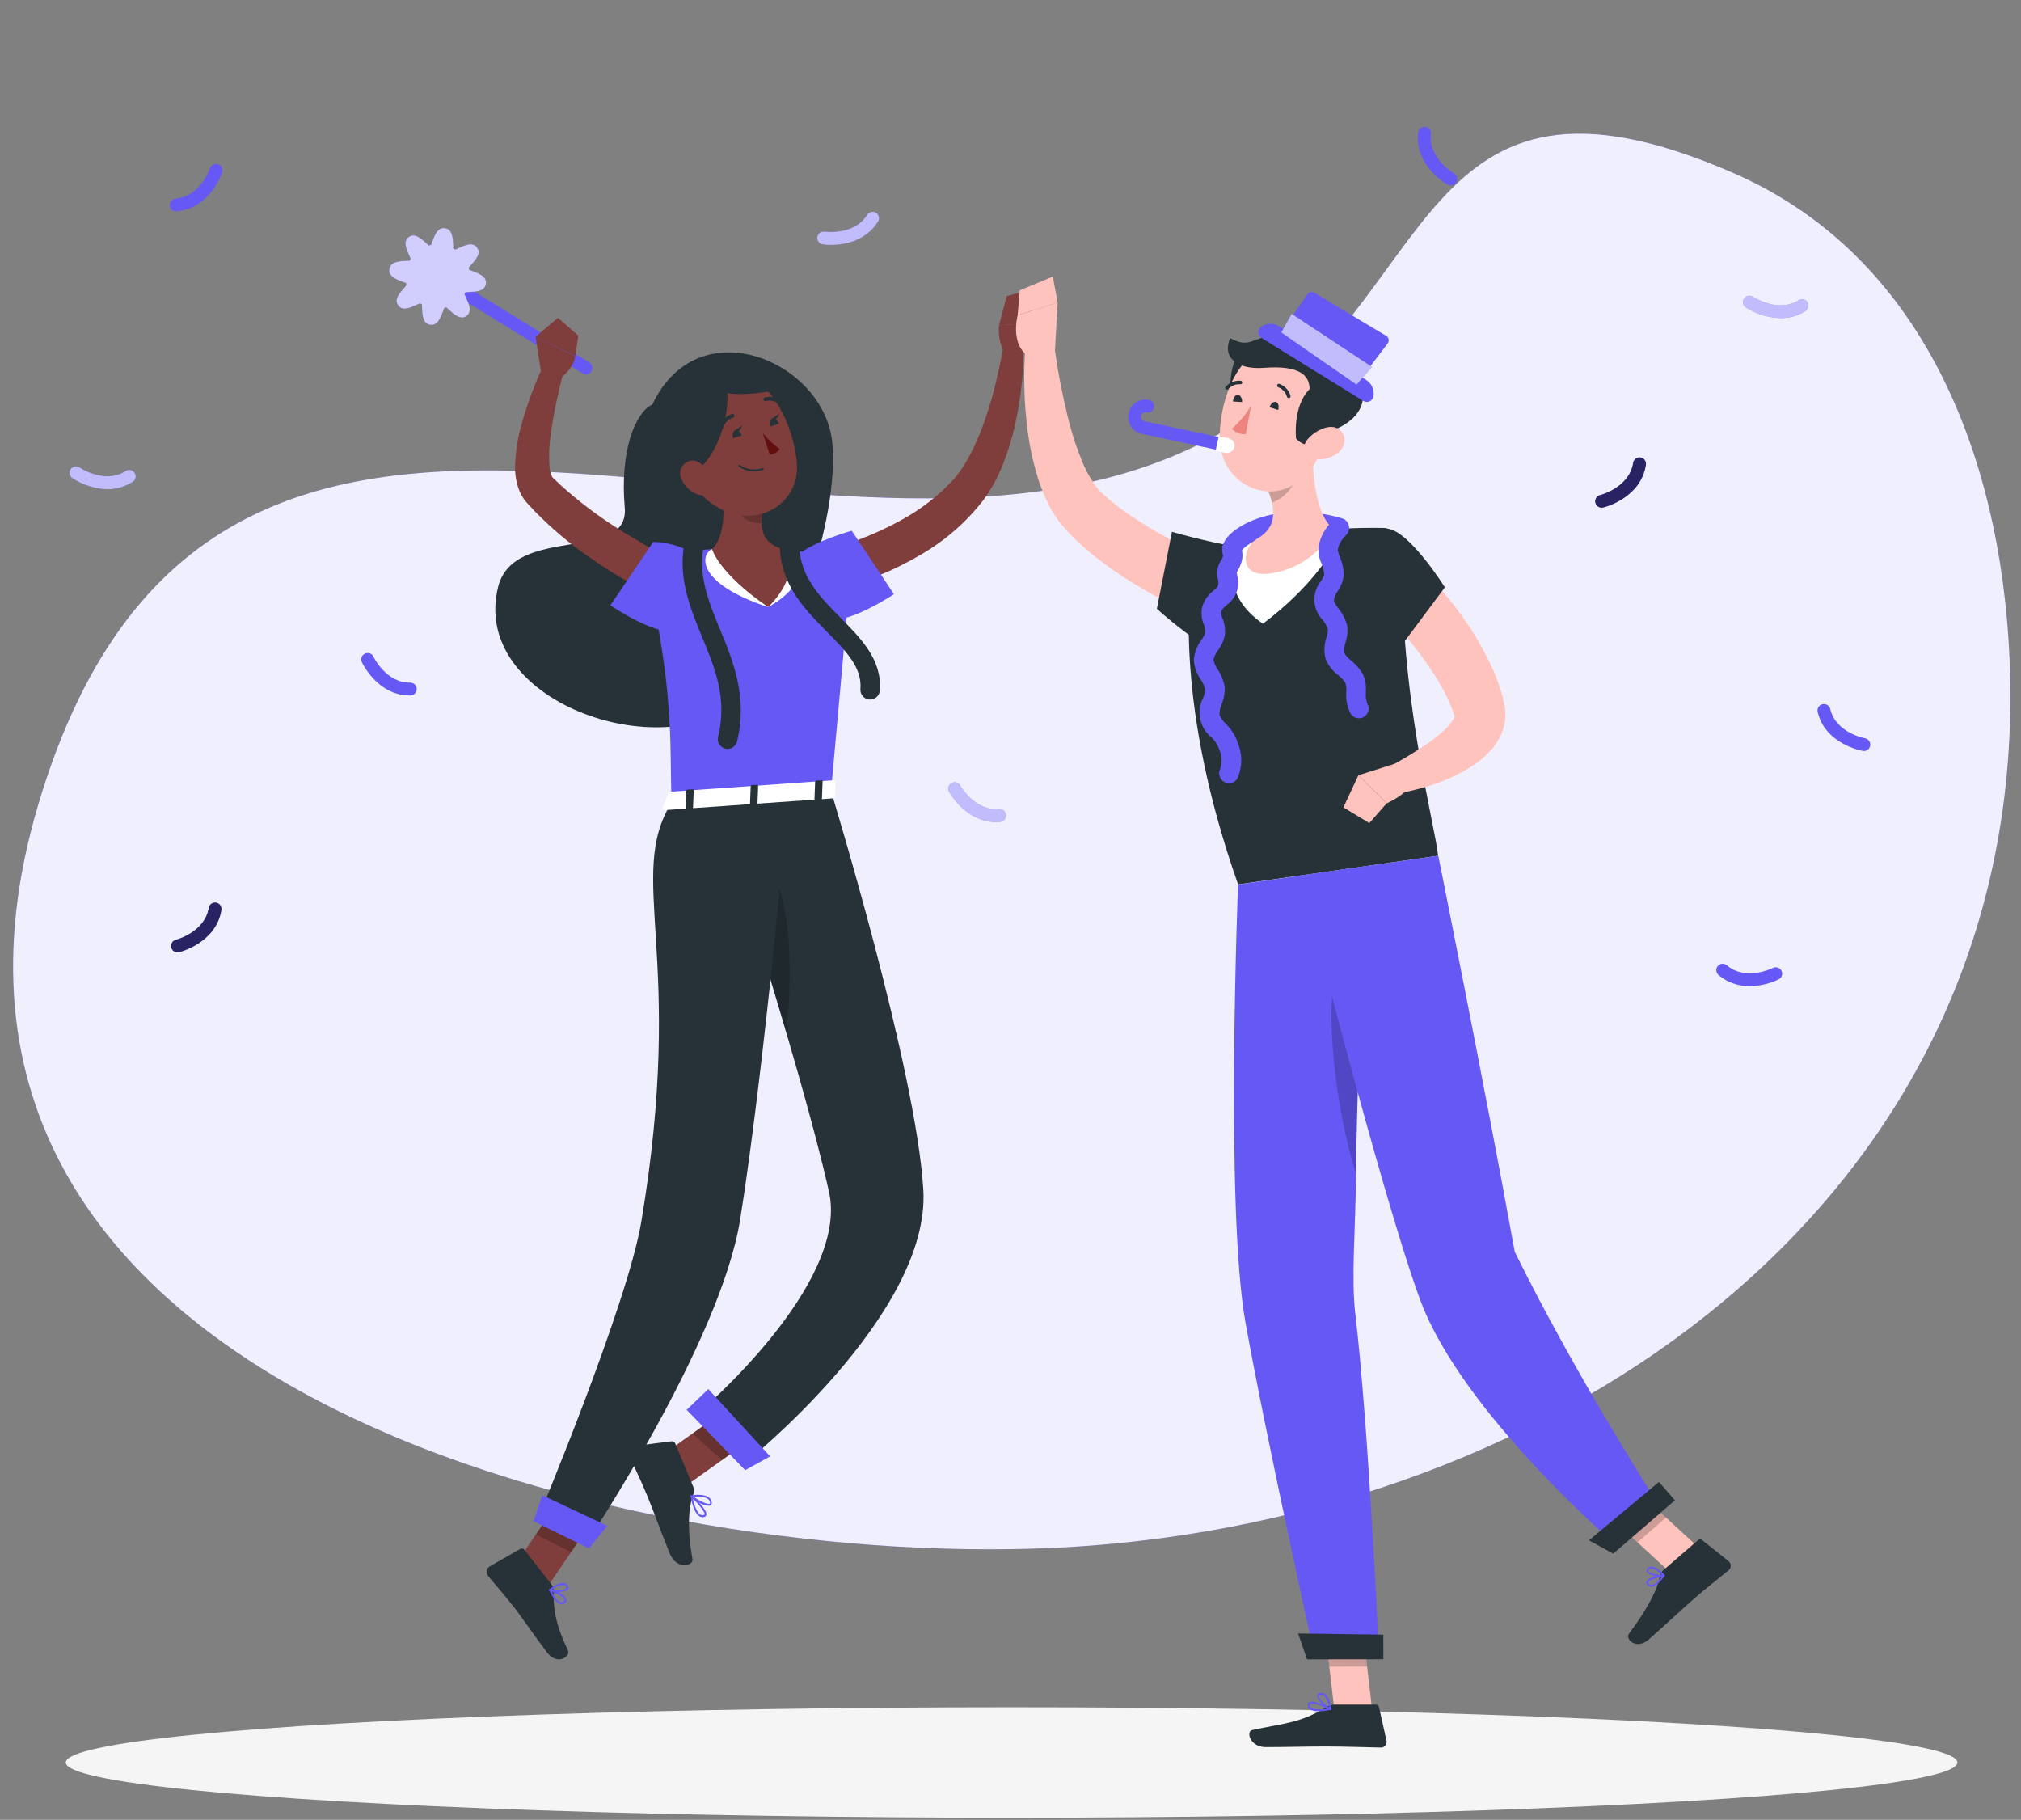 <?xml version="1.0" encoding="UTF-8"?>
<svg width="311px" height="280px" viewBox="0 0 311 280" version="1.1" xmlns="http://www.w3.org/2000/svg" xmlns:xlink="http://www.w3.org/1999/xlink">
    <rect x="0" y="0" width="311" height="280" fill="#808080" stroke="none"/>
    <title>iOS/Sign Up/DBS Success</title>
    <g id="iOS/Sign-Up/DBS-Success" stroke="none" stroke-width="1" fill="none" fill-rule="evenodd">
        <g id="freepik--background-simple--inject-78" transform="translate(2, 20)" fill-rule="nonzero">
            <path d="M187.732,45.509 C127.638,82.063 32.204,8.692 3.911,103.71 C-23.197,194.75 97.708,221.843 162.495,218.034 C237.613,213.611 309.119,164.995 307.335,84.249 C306.648,53.032 295.352,19.914 264.648,6.58 C215.512,-14.775 219.577,26.136 187.732,45.509 Z" id="Path" fill="#6558F5"></path>
            <path d="M187.732,45.509 C127.638,82.063 32.204,8.692 3.911,103.71 C-23.197,194.75 97.708,221.843 162.495,218.034 C237.613,213.611 309.119,164.995 307.335,84.249 C306.648,53.032 295.352,19.914 264.648,6.58 C215.512,-14.775 219.577,26.136 187.732,45.509 Z" id="Path" fill="#FFFFFF" opacity="0.9"></path>
        </g>
        <g id="freepik--Shadow--inject-1" transform="translate(10.038, 261.984)" fill="#F5F5F5" fill-rule="nonzero">
            <ellipse id="freepik--path--inject-1" cx="145.63" cy="9.188" rx="145.547" ry="8.498"></ellipse>
        </g>
        <g id="freepik--Confetti--inject-1" transform="translate(10.038, 18.767)" fill-rule="nonzero">
            <path d="M53.005,88.234 C48.043,88.234 45.708,83.242 45.611,83.032 C45.435,82.547 45.659,82.008 46.128,81.793 C46.596,81.577 47.151,81.757 47.405,82.206 C47.405,82.273 49.379,86.365 53.155,86.26 C53.67,86.289 54.076,86.707 54.09,87.222 C54.103,87.738 53.72,88.177 53.208,88.234 L53.005,88.234 Z" id="Path" fill="#6558F5"></path>
            <path d="M117.855,18.909 C117.423,18.911 116.992,18.884 116.564,18.827 C116.215,18.775 115.921,18.54 115.792,18.212 C115.663,17.884 115.719,17.512 115.939,17.236 C116.158,16.96 116.508,16.823 116.857,16.875 L116.857,16.875 C116.902,16.875 121.421,17.513 123.403,14.293 C123.687,13.828 124.293,13.682 124.758,13.966 C125.222,14.25 125.368,14.857 125.084,15.321 C123.11,18.444 119.694,18.909 117.855,18.909 Z" id="Path" fill="#6558F5"></path>
            <path d="M117.855,18.909 C117.423,18.911 116.992,18.884 116.564,18.827 C116.215,18.775 115.921,18.54 115.792,18.212 C115.663,17.884 115.719,17.512 115.939,17.236 C116.158,16.96 116.508,16.823 116.857,16.875 L116.857,16.875 C116.902,16.875 121.421,17.513 123.403,14.293 C123.687,13.828 124.293,13.682 124.758,13.966 C125.222,14.25 125.368,14.857 125.084,15.321 C123.11,18.444 119.694,18.909 117.855,18.909 Z" id="Path" fill="#FFFFFF" opacity="0.6"></path>
            <path d="M6.456,56.503 C4.551,56.438 2.702,55.848 1.111,54.799 C0.805,54.603 0.632,54.255 0.661,53.893 C0.69,53.531 0.916,53.214 1.249,53.069 C1.582,52.924 1.967,52.975 2.252,53.2 L2.252,53.2 C2.29,53.2 6.073,55.76 9.263,53.725 C9.561,53.509 9.954,53.475 10.284,53.638 C10.615,53.801 10.827,54.134 10.837,54.502 C10.846,54.87 10.651,55.212 10.329,55.392 C9.173,56.129 7.827,56.515 6.456,56.503 L6.456,56.503 Z" id="Path" fill="#6558F5"></path>
            <path d="M6.456,56.503 C4.551,56.438 2.702,55.848 1.111,54.799 C0.805,54.603 0.632,54.255 0.661,53.893 C0.69,53.531 0.916,53.214 1.249,53.069 C1.582,52.924 1.967,52.975 2.252,53.2 L2.252,53.2 C2.29,53.2 6.073,55.76 9.263,53.725 C9.561,53.509 9.954,53.475 10.284,53.638 C10.615,53.801 10.827,54.134 10.837,54.502 C10.846,54.87 10.651,55.212 10.329,55.392 C9.173,56.129 7.827,56.515 6.456,56.503 L6.456,56.503 Z" id="Path" fill="#FFFFFF" opacity="0.6"></path>
            <path d="M263.958,30.177 C262.057,30.126 260.206,29.555 258.606,28.525 C258.158,28.217 258.046,27.603 258.354,27.155 C258.663,26.708 259.277,26.595 259.724,26.904 L259.724,26.904 C259.762,26.904 263.553,29.456 266.743,27.429 C267.04,27.24 267.414,27.224 267.726,27.386 C268.038,27.548 268.24,27.864 268.255,28.215 C268.271,28.567 268.098,28.899 267.802,29.088 C266.653,29.816 265.318,30.194 263.958,30.177 Z" id="Path" fill="#6558F5"></path>
            <path d="M263.958,30.177 C262.057,30.126 260.206,29.555 258.606,28.525 C258.158,28.217 258.046,27.603 258.354,27.155 C258.663,26.708 259.277,26.595 259.724,26.904 L259.724,26.904 C259.762,26.904 263.553,29.456 266.743,27.429 C267.04,27.24 267.414,27.224 267.726,27.386 C268.038,27.548 268.24,27.864 268.255,28.215 C268.271,28.567 268.098,28.899 267.802,29.088 C266.653,29.816 265.318,30.194 263.958,30.177 Z" id="Path" fill="#FFFFFF" opacity="0.6"></path>
            <path d="M143.235,107.714 C138.634,107.714 136.127,103.255 136.014,103.052 C135.751,102.575 135.924,101.975 136.401,101.712 C136.877,101.449 137.477,101.622 137.74,102.099 C137.74,102.159 139.992,106.092 143.746,105.709 C144.267,105.691 144.712,106.08 144.766,106.598 C144.819,107.116 144.462,107.588 143.949,107.676 C143.723,107.699 143.476,107.714 143.235,107.714 Z" id="Path" fill="#6558F5"></path>
            <path d="M143.235,107.714 C138.634,107.714 136.127,103.255 136.014,103.052 C135.751,102.575 135.924,101.975 136.401,101.712 C136.877,101.449 137.477,101.622 137.74,102.099 C137.74,102.159 139.992,106.092 143.746,105.709 C144.267,105.691 144.712,106.08 144.766,106.598 C144.819,107.116 144.462,107.588 143.949,107.676 C143.723,107.699 143.476,107.714 143.235,107.714 Z" id="Path" fill="#FFFFFF" opacity="0.6"></path>
            <path d="M17.265,127.764 C16.771,127.76 16.356,127.389 16.297,126.898 C16.238,126.407 16.553,125.949 17.033,125.827 L17.033,125.827 C17.078,125.827 21.484,124.664 22.085,120.925 C22.141,120.578 22.378,120.287 22.707,120.162 C23.036,120.038 23.407,120.098 23.679,120.32 C23.952,120.542 24.085,120.893 24.029,121.241 C23.226,126.278 17.738,127.682 17.506,127.742 C17.426,127.756 17.346,127.764 17.265,127.764 L17.265,127.764 Z" id="Path" fill="#6558F5"></path>
            <path d="M17.265,127.764 C16.771,127.76 16.356,127.389 16.297,126.898 C16.238,126.407 16.553,125.949 17.033,125.827 L17.033,125.827 C17.078,125.827 21.484,124.664 22.085,120.925 C22.141,120.578 22.378,120.287 22.707,120.162 C23.036,120.038 23.407,120.098 23.679,120.32 C23.952,120.542 24.085,120.893 24.029,121.241 C23.226,126.278 17.738,127.682 17.506,127.742 C17.426,127.756 17.346,127.764 17.265,127.764 L17.265,127.764 Z" id="Path" fill="#000000" opacity="0.6"></path>
            <path d="M236.461,59.34 C235.952,59.358 235.514,58.984 235.452,58.478 C235.389,57.973 235.723,57.503 236.221,57.396 L236.221,57.396 C236.266,57.396 240.672,56.24 241.273,52.502 C241.307,52.133 241.543,51.814 241.886,51.674 C242.229,51.535 242.622,51.598 242.903,51.838 C243.185,52.079 243.309,52.456 243.225,52.817 C242.414,57.854 236.927,59.258 236.694,59.31 C236.618,59.331 236.54,59.342 236.461,59.34 Z" id="Path" fill="#6558F5"></path>
            <path d="M236.461,59.34 C235.952,59.358 235.514,58.984 235.452,58.478 C235.389,57.973 235.723,57.503 236.221,57.396 L236.221,57.396 C236.266,57.396 240.672,56.24 241.273,52.502 C241.307,52.133 241.543,51.814 241.886,51.674 C242.229,51.535 242.622,51.598 242.903,51.838 C243.185,52.079 243.309,52.456 243.225,52.817 C242.414,57.854 236.927,59.258 236.694,59.31 C236.618,59.331 236.54,59.342 236.461,59.34 Z" id="Path" fill="#000000" opacity="0.6"></path>
            <path d="M276.795,96.769 L276.629,96.769 C276.389,96.724 270.819,95.703 269.671,90.764 C269.61,90.507 269.656,90.236 269.797,90.013 C269.938,89.79 270.163,89.633 270.421,89.577 C270.678,89.519 270.948,89.566 271.17,89.707 C271.393,89.847 271.55,90.071 271.608,90.328 C272.463,94.006 276.937,94.832 276.982,94.832 C277.472,94.937 277.806,95.39 277.762,95.888 C277.718,96.386 277.31,96.774 276.81,96.791 L276.795,96.769 Z" id="Path" fill="#6558F5"></path>
            <path d="M259.199,132.959 C257.48,132.986 255.808,132.397 254.485,131.3 C254.184,131.085 254.029,130.719 254.084,130.354 C254.139,129.988 254.394,129.684 254.745,129.567 C255.095,129.45 255.482,129.539 255.746,129.798 C258.651,132.216 262.727,130.189 262.772,130.166 C263.257,129.917 263.852,130.109 264.101,130.594 C264.35,131.079 264.158,131.674 263.673,131.923 C262.274,132.588 260.748,132.942 259.199,132.959 L259.199,132.959 Z" id="Path" fill="#6558F5"></path>
            <path d="M213.19,9.759 C213.019,9.76 212.851,9.716 212.702,9.631 C212.5,9.518 207.598,6.681 208.198,1.614 C208.261,1.073 208.75,0.685 209.291,0.747 C209.832,0.809 210.22,1.298 210.158,1.839 C209.73,5.592 213.663,7.897 213.701,7.92 C214.094,8.142 214.285,8.603 214.165,9.039 C214.044,9.474 213.642,9.771 213.19,9.759 Z" id="Path" fill="#6558F5"></path>
            <path d="M17.108,13.76 C16.565,13.783 16.106,13.361 16.083,12.818 C16.06,12.275 16.482,11.816 17.025,11.793 C20.779,11.463 22.28,7.154 22.28,7.109 C22.461,6.611 23.004,6.346 23.508,6.51 C24.012,6.674 24.295,7.208 24.149,7.717 C24.082,7.95 22.28,13.317 17.198,13.722 L17.108,13.76 Z" id="Path" fill="#6558F5"></path>
        </g>
        <g id="freepik--character-1--inject-1" transform="translate(59.582, 34.531)" fill-rule="nonzero">
            <path d="M40.806,27.7 C38.142,28.946 35.792,34.936 36.558,43.539 C37.323,52.142 19.502,46.106 17.078,55.745 C12.701,73.19 42.045,83.677 54.551,73.19 C62.291,66.705 69.565,45.325 68.499,33.66 C67.358,21.116 47.9,12.701 40.806,27.7 Z" id="Path" fill="#263238"></path>
            <path d="M68.964,49.709 C69.294,49.612 69.775,49.469 70.188,49.334 L71.479,48.899 C72.342,48.598 73.198,48.268 74.046,47.915 C75.736,47.221 77.385,46.432 78.986,45.551 C82.121,43.877 84.943,41.673 87.325,39.035 C89.45,36.513 90.974,33.075 92.167,29.546 C92.775,27.775 93.286,25.951 93.721,24.097 C94.157,22.242 94.569,20.343 94.885,18.519 L97.947,18.707 C97.952,22.766 97.512,26.814 96.634,30.777 C96.187,32.808 95.582,34.801 94.825,36.738 C94.04,38.782 92.987,40.713 91.694,42.48 C89.05,45.871 85.771,48.713 82.041,50.85 C80.243,51.913 78.377,52.856 76.456,53.673 C75.495,54.078 74.527,54.424 73.536,54.791 C73.048,54.964 72.552,55.129 72.034,55.279 C71.516,55.429 71.058,55.572 70.443,55.722 L68.964,49.709 Z" id="Path" fill="#7F3E3B"></path>
            <path d="M97.932,19.735 L99.209,15.149 L94.142,15.539 C94.142,15.539 93.781,18.542 95.53,20.351 L97.932,19.735 Z" id="Path" fill="#7F3E3B"></path>
            <polygon id="Path" fill="#7F3E3B" points="99.967 9.811 95.343 11.02 94.142 15.539 99.209 15.149"></polygon>
            <path d="M63.229,50.88 C65.564,48.756 71.486,47.127 71.486,47.127 L77.98,56.886 C77.98,56.886 70.571,61.833 67.425,60.684 C64.152,59.543 61.052,52.855 63.229,50.88 Z" id="Path" fill="#6558F5"></path>
            <polygon id="Path" fill="#7F3E3B" points="41.842 189.687 45.888 194.131 57.501 185.858 53.455 181.414"></polygon>
            <polygon id="Path" fill="#7F3E3B" points="19.007 207.245 24.434 209.94 32.414 198.237 26.987 195.542"></polygon>
            <path d="M25.298,209.272 L21.109,203.905 C20.963,203.711 20.696,203.656 20.486,203.777 L15.764,206.479 C15.528,206.624 15.365,206.862 15.316,207.135 C15.267,207.408 15.337,207.688 15.509,207.906 C17.01,209.752 17.813,210.571 19.66,212.935 C20.786,214.384 23.083,217.762 24.645,219.766 C26.206,221.771 28.278,220.337 27.805,219.361 C25.688,214.984 25.553,212.387 25.628,210.3 C25.643,209.929 25.526,209.565 25.298,209.272 L25.298,209.272 Z" id="Path" fill="#263238"></path>
            <path d="M47.097,194.213 L44.335,187.577 C44.234,187.333 43.981,187.188 43.719,187.225 L37.864,187.975 C37.581,188.005 37.33,188.169 37.189,188.416 C37.048,188.663 37.033,188.962 37.151,189.221 C38.157,191.526 38.765,192.599 39.981,195.52 C40.731,197.314 42.473,202.028 43.501,204.528 C44.53,207.027 47.172,206.434 46.977,205.338 C46.099,200.429 46.399,197.261 47.127,195.332 C47.266,194.97 47.256,194.567 47.097,194.213 Z" id="Path" fill="#263238"></path>
            <polygon id="Path" fill="#000000" opacity="0.2" points="57.494 185.858 51.511 190.122 46.984 186.024 53.448 181.414"></polygon>
            <polygon id="Path" fill="#000000" opacity="0.2" points="26.987 195.542 32.414 198.237 28.293 204.272 22.865 201.57"></polygon>
            <path d="M71.404,51.639 C71.404,51.639 71.584,51.368 68.296,87.235 L43.749,88.954 C43.464,78.94 44.214,71.869 39.538,51.293 C42.987,50.599 46.481,50.157 49.995,49.972 C53.715,49.724 57.448,49.744 61.165,50.032 C65.961,50.49 71.404,51.639 71.404,51.639 Z" id="Path" fill="#6558F5"></path>
            <path d="M41.384,57.239 C39.56,56.398 37.961,55.497 36.302,54.544 C34.643,53.59 33.075,52.569 31.513,51.488 C28.335,49.331 25.38,46.861 22.693,44.117 L21.702,43.043 L21.447,42.773 C21.3,42.605 21.163,42.43 21.034,42.248 C20.802,41.917 20.601,41.565 20.433,41.197 C19.936,40.024 19.681,38.762 19.683,37.488 C19.699,35.461 19.972,33.443 20.493,31.483 C21.446,27.815 22.769,24.254 24.442,20.854 L27.309,21.965 C26.866,23.669 26.446,25.44 26.071,27.174 C25.695,28.908 25.38,30.657 25.17,32.369 C24.926,33.978 24.861,35.61 24.975,37.233 C25.012,37.795 25.155,38.345 25.395,38.855 C25.395,38.907 25.47,38.967 25.493,38.975 C25.515,38.982 25.493,38.975 25.493,38.975 L25.725,39.192 L26.649,40.071 C29.226,42.404 31.987,44.526 34.906,46.414 C36.37,47.382 37.909,48.268 39.41,49.161 C40.912,50.055 42.525,50.903 43.989,51.646 L41.384,57.239 Z" id="Path" fill="#7F3E3B"></path>
            <path d="M49.199,52.667 C46.414,48.786 40.942,48.846 40.942,48.846 L34.343,58.605 C34.343,58.605 41.707,63.619 44.853,62.501 C48.186,61.315 50.918,55.054 49.199,52.667 Z" id="Path" fill="#6558F5"></path>
            <path d="M61.165,50.032 L49.995,49.972 C48.283,50.663 47.292,55.114 58.627,58.883 C66.487,54.416 62.306,50.445 61.165,50.032 Z" id="Path" fill="#FFFFFF"></path>
            <path d="M51.166,37.398 C51.849,40.994 52.517,47.585 49.995,49.972 C49.995,49.972 50.971,53.628 58.627,58.883 C63.995,53.5 61.165,50.032 61.165,50.032 C57.164,49.049 57.284,46.076 57.997,43.276 L51.166,37.398 Z" id="Path" fill="#7F3E3B"></path>
            <path d="M74.316,73.1 L74.196,73.1 C73.372,73.033 72.758,72.311 72.823,71.486 C73.093,68.138 70.571,65.609 67.673,62.673 C64.347,59.318 60.572,55.512 60.421,49.589 C60.401,48.76 61.056,48.071 61.885,48.05 C62.714,48.03 63.403,48.685 63.424,49.514 C63.544,54.243 66.727,57.456 69.805,60.564 C72.883,63.672 76.193,67.005 75.81,71.727 C75.744,72.503 75.095,73.099 74.316,73.1 L74.316,73.1 Z" id="Path" fill="#263238"></path>
            <path d="M52.374,80.697 C52.253,80.697 52.132,80.682 52.014,80.652 C51.21,80.452 50.72,79.64 50.918,78.835 C52.367,72.95 50.468,68.326 48.456,63.462 C46.654,59.093 44.792,54.574 45.693,49.289 C45.855,48.493 46.62,47.97 47.42,48.109 C48.22,48.247 48.765,48.996 48.651,49.799 C47.9,54.228 49.514,58.162 51.226,62.321 C53.238,67.192 55.512,72.717 53.831,79.586 C53.653,80.244 53.056,80.7 52.374,80.697 Z" id="Path" fill="#263238"></path>
            <path d="M56.586,42.038 L53.583,42.39 C53.728,43.199 54.018,43.974 54.439,44.68 C55.032,45.573 56.353,45.964 57.659,46.001 C57.658,45.072 57.784,44.148 58.034,43.254 L56.586,42.038 Z" id="Path" fill="#000000" opacity="0.2"></path>
            <path d="M44.522,33.78 C46.722,39.38 47.525,41.797 51.361,43.794 C57.126,46.797 63.522,42.886 63.041,36.745 C62.613,31.213 59.093,22.986 52.765,22.52 C49.931,22.299 47.185,23.56 45.506,25.854 C43.828,28.147 43.455,31.146 44.522,33.78 L44.522,33.78 Z" id="Path" fill="#7F3E3B"></path>
            <path d="M50.55,21.709 C54.821,24.337 51.166,39.793 43.937,38.975 C36.708,38.157 44.237,17.828 50.55,21.709 Z" id="Path" fill="#263238"></path>
            <path d="M50.392,21.769 C47.172,23.909 49.372,27.632 60.226,25.425 C60.226,25.418 55.737,18.211 50.392,21.769 Z" id="Path" fill="#263238"></path>
            <path d="M45.303,39.223 C45.778,40.283 46.652,41.114 47.735,41.535 C49.184,42.075 50.032,40.784 49.747,39.38 C49.484,38.097 48.418,36.257 46.917,36.332 C46.25,36.377 45.652,36.756 45.326,37.34 C45,37.923 44.992,38.631 45.303,39.223 L45.303,39.223 Z" id="Path" fill="#7F3E3B"></path>
            <path d="M68.311,87.235 C68.311,87.235 81.448,130.121 82.506,148.573 C83.602,167.767 55.099,190.543 55.099,190.543 L48.005,182.758 C48.005,182.758 71.164,163.091 67.988,148.843 C63.597,129.205 50.295,88.497 50.295,88.497 L68.311,87.235 Z" id="Path" fill="#263238"></path>
            <path d="M60.121,101.273 C58.92,97.52 56.248,100.042 55.317,104.02 C57.171,110.026 59.318,117.052 61.36,124.086 C62.148,117.855 62.471,108.629 60.121,101.273 Z" id="Path" fill="#000000" opacity="0.2"></path>
            <polygon id="Path" fill="#6558F5" points="46.084 182.383 55.084 191.669 58.928 189.544 49.417 179.192"></polygon>
            <path d="M61.818,87.693 C61.818,87.693 58.064,129.731 54.311,153.144 C51.271,172.061 30.62,202.959 30.62,202.959 L23.053,199.438 C23.053,199.438 36.933,166.356 39.095,153.497 C46.031,112.338 36.663,100.462 43.757,88.939 L61.818,87.693 Z" id="Path" fill="#263238"></path>
            <polygon id="Path" fill="#6558F5" points="22.52 199.521 31.055 203.709 33.855 200.234 23.871 195.527"></polygon>
            <path d="M43.284,87.543 L42.33,89.795 C42.255,89.968 42.465,90.133 42.751,90.11 L68.499,88.309 C68.716,88.309 68.897,88.174 68.897,88.031 L68.964,85.779 C68.964,85.629 68.769,85.516 68.529,85.531 L43.666,87.273 C43.497,87.279 43.346,87.385 43.284,87.543 Z" id="Path" fill="#FFFFFF"></path>
            <path d="M46.812,90.08 L46.151,90.125 C46.016,90.125 45.911,90.073 45.911,89.99 L46.024,87.115 C46.024,87.033 46.144,86.95 46.271,86.943 L46.939,86.898 C47.075,86.898 47.18,86.95 47.172,87.033 L47.06,89.908 C47.06,90.005 46.947,90.08 46.812,90.08 Z" id="Path" fill="#263238"></path>
            <path d="M66.645,88.699 L65.976,88.744 C65.841,88.744 65.736,88.692 65.744,88.609 L65.856,85.734 C65.856,85.651 65.969,85.576 66.104,85.561 L66.765,85.516 C66.9,85.516 67.005,85.569 67.005,85.651 L66.892,88.534 C66.885,88.617 66.81,88.692 66.645,88.699 Z" id="Path" fill="#263238"></path>
            <path d="M56.728,89.397 L56.06,89.442 C55.932,89.442 55.827,89.39 55.827,89.307 L55.94,86.425 C55.94,86.342 56.053,86.267 56.188,86.26 L56.856,86.214 C56.983,86.214 57.088,86.267 57.088,86.35 L56.976,89.225 C56.976,89.33 56.863,89.382 56.728,89.397 Z" id="Path" fill="#263238"></path>
            <path d="M53.568,31.678 C53.208,31.798 53.057,32.339 53.238,32.894 L54.551,32.474 C54.371,31.918 53.928,31.528 53.568,31.678 Z" id="Path" fill="#263238"></path>
            <path d="M59.303,29.862 C58.935,29.982 58.785,30.53 58.965,31.085 L60.286,30.657 C60.054,30.102 59.626,29.749 59.303,29.862 Z" id="Path" fill="#263238"></path>
            <path d="M59.115,29.944 L60.324,29.134 C60.324,29.134 59.979,30.395 59.115,29.944 Z" id="Path" fill="#263238"></path>
            <path d="M57.802,32.129 C58.556,33.056 59.435,33.874 60.414,34.561 C60.047,35.059 59.478,35.37 58.86,35.409 L57.802,32.129 Z" id="Path" fill="#630F0F"></path>
            <path d="M57.892,37.744 C57.937,37.705 57.954,37.643 57.937,37.586 C57.912,37.512 57.831,37.471 57.757,37.496 C56.592,37.899 55.305,37.726 54.288,37.031 C54.262,37.004 54.225,36.988 54.187,36.988 C54.149,36.988 54.113,37.004 54.086,37.031 C54.057,37.056 54.04,37.093 54.04,37.132 C54.04,37.171 54.057,37.208 54.086,37.233 C55.175,38.014 56.578,38.21 57.839,37.759 L57.892,37.744 Z" id="Path" fill="#263238"></path>
            <path d="M51.669,31.34 C51.707,31.309 51.735,31.267 51.751,31.22 C51.961,30.511 52.505,29.95 53.208,29.719 C53.361,29.682 53.455,29.527 53.418,29.374 C53.38,29.22 53.226,29.126 53.072,29.164 C52.19,29.442 51.496,30.13 51.211,31.01 C51.161,31.159 51.242,31.321 51.391,31.371 C51.482,31.413 51.589,31.401 51.669,31.34 Z" id="Path" fill="#263238"></path>
            <path d="M60.662,27.632 C60.678,27.624 60.691,27.611 60.699,27.595 C60.748,27.535 60.77,27.459 60.762,27.382 C60.753,27.306 60.715,27.237 60.654,27.189 C59.942,26.6 58.988,26.39 58.094,26.626 C58.021,26.65 57.96,26.703 57.926,26.772 C57.892,26.841 57.888,26.921 57.914,26.994 C57.967,27.14 58.126,27.22 58.275,27.174 C58.983,26.992 59.736,27.166 60.294,27.64 C60.402,27.727 60.557,27.724 60.662,27.632 Z" id="Path" fill="#263238"></path>
            <path d="M30.59,23.068 C30.408,23.068 30.229,23.018 30.072,22.925 L7.236,8.858 C6.821,8.552 6.71,7.979 6.981,7.54 C7.251,7.101 7.813,6.943 8.272,7.176 L31.108,21.244 C31.486,21.474 31.665,21.928 31.544,22.353 C31.423,22.779 31.032,23.072 30.59,23.068 L30.59,23.068 Z" id="Path" fill="#6558F5"></path>
            <path d="M12.409,10.412 C13.692,10.359 15.013,10.299 15.186,9.143 C15.359,7.987 14.12,7.544 12.934,7.109 L12.611,6.989 C12.611,6.876 12.559,6.764 12.529,6.658 L12.791,6.366 C13.632,5.435 14.51,4.474 13.827,3.558 C13.144,2.642 11.973,3.183 10.825,3.716 L10.472,3.881 C10.374,3.813 10.277,3.761 10.172,3.701 C10.066,3.641 10.172,3.461 10.172,3.355 C10.112,2.079 10.051,0.758 8.903,0.586 C7.754,0.413 7.304,1.651 6.869,2.838 C6.831,2.935 6.794,3.048 6.749,3.16 L6.411,3.243 L6.125,2.988 C5.195,2.139 4.234,1.269 3.318,1.944 C2.402,2.62 2.943,3.798 3.476,4.947 L3.641,5.3 C3.575,5.394 3.515,5.492 3.461,5.592 L3.115,5.592 C1.839,5.653 0.51,5.713 0.338,6.869 C0.165,8.025 1.411,8.468 2.59,8.903 L2.913,9.023 C2.913,9.136 2.965,9.248 2.995,9.353 C2.905,9.458 2.815,9.564 2.732,9.646 C1.892,10.577 1.021,11.53 1.697,12.454 C2.372,13.377 3.551,12.821 4.699,12.296 L5.06,12.131 L5.352,12.311 C5.352,12.431 5.352,12.551 5.352,12.656 C5.412,13.932 5.472,15.254 6.621,15.426 C7.769,15.599 8.227,14.36 8.663,13.174 C8.663,13.084 8.738,12.972 8.775,12.851 C8.89,12.831 9.002,12.803 9.113,12.769 L9.406,13.032 C10.329,13.872 11.29,14.751 12.213,14.075 C13.137,13.399 12.581,12.221 12.048,11.072 C12.003,10.975 11.943,10.847 11.891,10.72 L12.071,10.427 L12.409,10.412 Z" id="Path" fill="#6558F5"></path>
            <path d="M12.409,10.412 C13.692,10.359 15.013,10.299 15.186,9.143 C15.359,7.987 14.12,7.544 12.934,7.109 L12.611,6.989 C12.611,6.876 12.559,6.764 12.529,6.658 L12.791,6.366 C13.632,5.435 14.51,4.474 13.827,3.558 C13.144,2.642 11.973,3.183 10.825,3.716 L10.472,3.881 C10.374,3.813 10.277,3.761 10.172,3.701 C10.066,3.641 10.172,3.461 10.172,3.355 C10.112,2.079 10.051,0.758 8.903,0.586 C7.754,0.413 7.304,1.651 6.869,2.838 C6.831,2.935 6.794,3.048 6.749,3.16 L6.411,3.243 L6.125,2.988 C5.195,2.139 4.234,1.269 3.318,1.944 C2.402,2.62 2.943,3.798 3.476,4.947 L3.641,5.3 C3.575,5.394 3.515,5.492 3.461,5.592 L3.115,5.592 C1.839,5.653 0.51,5.713 0.338,6.869 C0.165,8.025 1.411,8.468 2.59,8.903 L2.913,9.023 C2.913,9.136 2.965,9.248 2.995,9.353 C2.905,9.458 2.815,9.564 2.732,9.646 C1.892,10.577 1.021,11.53 1.697,12.454 C2.372,13.377 3.551,12.821 4.699,12.296 L5.06,12.131 L5.352,12.311 C5.352,12.431 5.352,12.551 5.352,12.656 C5.412,13.932 5.472,15.254 6.621,15.426 C7.769,15.599 8.227,14.36 8.663,13.174 C8.663,13.084 8.738,12.972 8.775,12.851 C8.89,12.831 9.002,12.803 9.113,12.769 L9.406,13.032 C10.329,13.872 11.29,14.751 12.213,14.075 C13.137,13.399 12.581,12.221 12.048,11.072 C12.003,10.975 11.943,10.847 11.891,10.72 L12.071,10.427 L12.409,10.412 Z" id="Path" fill="#FFFFFF" opacity="0.7"></path>
            <path d="M23.774,23.308 L22.835,17.303 L28.961,20.306 C28.73,21.317 28.208,22.238 27.46,22.955 C26.831,23.671 25.847,23.963 24.93,23.706 L23.774,23.308 Z" id="Path" fill="#7F3E3B"></path>
            <polygon id="Path" fill="#7F3E3B" points="26.273 14.36 29.411 17.115 28.961 20.268 22.835 17.295"></polygon>
            <path d="M27.264,212.147 C27.328,212.101 27.388,212.051 27.445,211.997 C27.576,211.878 27.63,211.696 27.587,211.524 C27.407,210.773 25.335,210.023 25.102,209.97 C25.05,209.947 24.988,209.963 24.952,210.008 C24.921,210.055 24.921,210.117 24.952,210.165 C25.29,210.916 25.966,212.147 26.724,212.275 C26.914,212.303 27.107,212.257 27.264,212.147 Z M25.335,210.36 C26.153,210.668 27.212,211.194 27.309,211.591 C27.324,211.668 27.295,211.746 27.234,211.794 C27.118,211.942 26.933,212.019 26.746,211.997 C26.334,211.922 25.823,211.321 25.335,210.36 Z" id="Shape" fill="#6558F5"></path>
            <path d="M27.647,210.143 C27.696,210.113 27.739,210.075 27.775,210.03 C27.926,209.847 27.926,209.583 27.775,209.399 C27.662,209.207 27.469,209.075 27.249,209.039 C26.386,208.882 24.997,209.947 24.945,209.992 C24.905,210.026 24.885,210.077 24.892,210.128 C24.901,210.176 24.931,210.218 24.975,210.24 C25.848,210.533 26.798,210.498 27.647,210.143 L27.647,210.143 Z M25.395,210.03 C25.909,209.611 26.542,209.364 27.204,209.324 C27.344,209.341 27.467,209.425 27.535,209.55 C27.632,209.707 27.587,209.79 27.535,209.842 C27.264,210.165 26.033,210.225 25.35,210.053 L25.395,210.03 Z" id="Shape" fill="#6558F5"></path>
            <path d="M47.232,197.614 C47.385,198.084 47.682,198.494 48.08,198.785 C48.308,198.919 48.583,198.944 48.831,198.853 C48.98,198.811 49.093,198.689 49.124,198.537 C49.282,197.787 47.315,195.932 46.917,195.535 C46.867,195.502 46.802,195.502 46.752,195.535 C46.698,195.564 46.67,195.625 46.684,195.685 C46.795,196.346 46.979,196.993 47.232,197.614 L47.232,197.614 Z M48.794,198.177 C48.836,198.263 48.854,198.359 48.846,198.455 C48.846,198.492 48.846,198.53 48.741,198.56 C48.563,198.628 48.364,198.611 48.201,198.515 C47.743,198.245 47.322,197.344 47.052,196.068 C47.736,196.679 48.323,197.39 48.794,198.177 Z" id="Shape" fill="#6558F5"></path>
            <path d="M46.714,195.737 C46.712,195.752 46.712,195.767 46.714,195.782 C47.33,196.405 49.169,197.411 49.762,197.066 C49.89,196.991 50.025,196.826 49.92,196.465 C49.537,195.084 46.917,195.52 46.789,195.542 C46.736,195.549 46.691,195.588 46.677,195.64 C46.677,195.676 46.69,195.71 46.714,195.737 L46.714,195.737 Z M49.642,196.45 L49.679,196.54 C49.679,196.691 49.679,196.781 49.679,196.818 C49.334,197.013 47.945,196.368 47.21,195.782 C47.825,195.715 49.312,195.655 49.642,196.45 Z" id="Shape" fill="#6558F5"></path>
            <path d="M53.418,31.761 L54.626,30.943 C54.626,30.943 54.281,32.211 53.418,31.761 Z" id="Path" fill="#263238"></path>
        </g>
        <g id="freepik--character-2--inject-1" transform="translate(155.668, 42.038)" fill-rule="nonzero">
            <polygon id="Path" fill="#FFC3BD" points="55.467 220.9 49.649 220.907 48.08 207.44 53.898 207.433"></polygon>
            <polygon id="Path" fill="#FFC3BD" points="105.544 195.902 101.138 199.708 91.161 190.528 95.56 186.722"></polygon>
            <path d="M100.282,199.558 L105.642,194.919 C105.822,194.769 106.084,194.769 106.265,194.919 L110.349,198.177 C110.55,198.347 110.666,198.597 110.666,198.86 C110.666,199.123 110.55,199.373 110.349,199.543 C108.599,201.007 107.256,201.99 105.094,203.867 C103.758,205.023 99.839,208.656 97.992,210.255 C96.146,211.854 94.397,210.165 94.99,209.339 C97.767,205.646 99.494,202.373 99.764,200.429 C99.831,200.087 100.014,199.78 100.282,199.558 Z" id="Path" fill="#263238"></path>
            <path d="M49.687,220.232 L56.045,220.232 C56.283,220.233 56.488,220.398 56.54,220.629 L57.697,225.802 C57.754,226.054 57.693,226.319 57.53,226.521 C57.368,226.723 57.122,226.839 56.863,226.838 C54.566,226.8 51.256,226.672 48.373,226.672 C45.01,226.672 43.036,226.762 39.087,226.77 C36.7,226.77 36.032,224.36 37.031,224.143 C41.58,223.137 44.357,223.129 48.291,220.697 C48.704,220.415 49.187,220.254 49.687,220.232 Z" id="Path" fill="#263238"></path>
            <path d="M30.777,53.68 C29.606,53.23 28.601,52.817 27.55,52.337 C26.499,51.856 25.485,51.383 24.464,50.88 C22.428,49.88 20.426,48.764 18.459,47.532 C16.48,46.319 14.577,44.986 12.761,43.539 C12.303,43.164 11.838,42.788 11.388,42.405 L10.051,41.182 C9.609,40.776 9.188,40.311 8.76,39.876 C8.543,39.635 8.355,39.463 8.107,39.177 C7.86,38.892 7.619,38.614 7.402,38.329 C6.581,37.244 5.883,36.071 5.322,34.831 C4.8,33.699 4.356,32.533 3.994,31.34 C3.304,29.089 2.801,26.784 2.492,24.449 C1.9,19.955 1.787,15.41 2.154,10.892 L6.523,10.892 C6.824,12.927 7.139,15.066 7.552,17.123 C7.965,19.18 8.4,21.236 8.933,23.218 C9.437,25.154 10.074,27.053 10.84,28.901 C11.475,30.535 12.37,32.056 13.49,33.405 L13.857,33.78 C13.97,33.9 14.195,34.08 14.36,34.231 C14.721,34.538 15.051,34.861 15.434,35.154 C16.184,35.754 16.935,36.347 17.776,36.918 C19.397,38.044 21.109,39.117 22.895,40.123 C24.682,41.129 26.506,42.083 28.36,42.983 C29.291,43.441 30.229,43.892 31.168,44.312 C32.106,44.732 33.09,45.175 33.93,45.536 L30.777,53.68 Z" id="Path" fill="#FFC3BD"></path>
            <path d="M31.708,58.635 C28.396,56.576 25.266,54.235 22.355,51.639 L24.675,39.786 C28.987,41.012 33.372,41.97 37.804,42.653 C45.123,43.599 36.925,61.743 31.708,58.635 Z" id="Path" fill="#263238"></path>
            <path d="M6.673,11.913 L7.086,4.504 L0.931,6.478 C0.931,6.478 -0.503,11.786 3.491,13.182 L6.673,11.913 Z" id="Path" fill="#FFC3BD"></path>
            <polygon id="Path" fill="#FFC3BD" points="6.343 0.518 1.261 2.635 0.931 6.478 7.086 4.504"></polygon>
            <polygon id="Path" fill="#000000" opacity="0.2" points="48.088 207.44 48.891 214.384 54.709 214.376 53.906 207.433"></polygon>
            <polygon id="Path" fill="#000000" opacity="0.2" points="95.568 186.722 91.161 190.528 96.311 195.257 100.71 191.451"></polygon>
            <path d="M60.174,42.413 C60.2,41.581 59.893,40.773 59.321,40.168 C58.748,39.563 57.958,39.212 57.126,39.192 C40.521,38.885 29.719,43.539 28.976,43.839 C28.412,44.067 28.006,44.569 27.902,45.168 C27.212,49.327 25.253,66.757 34.854,94.036 L65.631,89.63 C65.218,85.088 59.483,64.25 60.174,42.413 Z" id="Path" fill="#263238"></path>
            <path d="M35.282,41.745 C33.457,44.184 32.632,49.807 38.675,53.921 C46.106,48.373 49.935,42.405 51.068,39.298 C45.735,39.565 40.445,40.385 35.282,41.745 L35.282,41.745 Z" id="Path" fill="#FFFFFF"></path>
            <path d="M33.9,44.027 C33.071,44.027 32.399,43.355 32.399,42.525 C32.399,41.287 33.472,40.221 34.381,39.523 C37.428,37.271 43.389,35.552 50.895,37.721 C51.662,37.974 52.091,38.788 51.867,39.564 C51.643,40.339 50.846,40.799 50.062,40.604 C41.354,38.089 35.987,41.662 35.409,42.691 C35.324,43.458 34.672,44.035 33.9,44.027 L33.9,44.027 Z" id="Path" fill="#6558F5"></path>
            <path d="M46.376,25.027 C46.151,29.359 46.429,37.196 49.777,39.583 C47.81,42.188 45.19,45.243 40.213,46.136 C37.211,46.669 36.182,45.558 36.055,44.154 C35.969,42.773 36.68,41.463 37.886,40.784 C41.122,38.907 40.476,35.89 39.313,33.037 L46.376,25.027 Z" id="Path" fill="#FFC3BD"></path>
            <path d="M33.442,78.468 C33.273,78.467 33.105,78.436 32.947,78.377 C32.166,78.101 31.756,77.245 32.031,76.463 C32.453,75.401 32.409,74.211 31.911,73.183 L31.753,72.755 C31.497,72.251 31.157,71.794 30.747,71.404 C28.937,69.951 28.4,67.424 29.464,65.361 C29.648,64.932 29.758,64.475 29.787,64.01 C29.643,63.475 29.412,62.968 29.103,62.508 C28.484,61.622 28.118,60.584 28.045,59.506 C28.13,58.378 28.539,57.298 29.224,56.398 C29.482,56.056 29.684,55.676 29.824,55.272 C29.83,54.854 29.748,54.44 29.584,54.056 C29.223,53.203 29.134,52.259 29.329,51.353 C29.633,50.332 30.26,49.437 31.115,48.801 C31.357,48.618 31.567,48.398 31.738,48.148 C31.846,47.785 31.846,47.4 31.738,47.037 C31.51,46.168 31.631,45.243 32.076,44.462 C32.602,43.636 32.549,43.426 32.504,43.254 C32.428,42.99 32.395,42.717 32.406,42.443 C32.406,41.614 33.079,40.942 33.908,40.942 C34.737,40.942 35.409,41.614 35.409,42.443 L35.409,42.488 C35.619,43.336 35.679,44.35 34.658,46.009 C34.671,46.185 34.693,46.36 34.726,46.534 C35.19,48.225 34.544,50.026 33.112,51.038 C32.632,51.458 32.361,51.714 32.256,52.082 C32.241,52.428 32.311,52.774 32.459,53.087 C32.778,53.89 32.904,54.757 32.827,55.617 C32.661,56.48 32.301,57.293 31.776,57.997 C31.428,58.436 31.186,58.95 31.07,59.498 C31.191,60.024 31.413,60.521 31.723,60.962 C32.263,61.768 32.629,62.679 32.797,63.634 C32.838,64.538 32.682,65.44 32.339,66.277 C32.095,66.81 31.979,67.394 32.001,67.981 C32.238,68.501 32.577,68.969 32.999,69.354 C33.694,70.034 34.246,70.845 34.621,71.742 L34.756,72.132 C35.495,73.81 35.541,75.712 34.884,77.424 C34.683,78.05 34.099,78.473 33.442,78.468 Z" id="Path" fill="#6558F5"></path>
            <path d="M59.896,42.165 C60.714,42.916 61.397,43.546 62.088,44.267 C62.779,44.988 63.454,45.686 64.122,46.406 C65.458,47.848 66.72,49.364 67.936,50.91 C70.469,54.116 72.59,57.626 74.249,61.36 C74.667,62.358 75.033,63.378 75.345,64.415 C75.502,64.94 75.638,65.488 75.765,66.044 L75.81,66.247 L75.878,66.599 C75.923,66.832 75.945,67.08 75.968,67.35 C76.004,67.851 75.989,68.354 75.923,68.851 C75.812,69.749 75.54,70.618 75.12,71.419 C74.768,72.085 74.343,72.71 73.851,73.28 C73.037,74.21 72.1,75.023 71.066,75.698 C69.301,76.853 67.4,77.786 65.406,78.475 C64.46,78.82 63.507,79.113 62.546,79.361 C61.585,79.609 60.654,79.841 59.611,80.014 L58.26,75.863 C59.01,75.442 59.813,74.999 60.572,74.549 C61.33,74.099 62.073,73.626 62.824,73.153 C64.219,72.271 65.533,71.266 66.75,70.15 C67.216,69.701 67.627,69.196 67.973,68.649 C68.236,68.221 68.213,67.936 68.138,68.026 C68.133,68.05 68.133,68.076 68.138,68.101 C68.138,68.101 68.138,68.101 68.138,68.101 C68.138,68.101 68.138,68.101 68.138,68.101 L68.093,67.966 C67.981,67.62 67.876,67.268 67.725,66.907 C67.447,66.175 67.129,65.458 66.772,64.76 C66.018,63.278 65.16,61.85 64.205,60.489 C63.251,59.078 62.201,57.697 61.09,56.345 C59.979,54.994 58.838,53.665 57.629,52.352 C57.036,51.699 56.428,51.061 55.812,50.43 C55.197,49.799 54.551,49.139 54.003,48.613 L59.896,42.165 Z" id="Path" fill="#FFC3BD"></path>
            <path d="M57.959,39.32 C61.352,39.823 66.675,48.328 66.675,48.328 L58.034,59.911 C58.034,59.911 53.425,55.52 52.082,51.654 C49.544,44.237 51.293,38.344 57.959,39.32 Z" id="Path" fill="#263238"></path>
            <path d="M53.433,68.476 C52.902,68.47 52.414,68.185 52.149,67.725 C51.633,66.716 51.409,65.582 51.503,64.453 C51.543,63.986 51.503,63.516 51.383,63.064 C51.083,62.598 50.704,62.186 50.265,61.848 C49.401,61.205 48.728,60.338 48.321,59.34 C48.042,58.244 48.092,57.091 48.463,56.023 C48.6,55.616 48.673,55.19 48.681,54.761 C48.492,54.246 48.218,53.767 47.87,53.343 C46.269,51.697 46.162,49.109 47.623,47.337 C47.826,47.031 47.99,46.701 48.11,46.354 C48.071,45.784 47.934,45.225 47.705,44.702 C47.276,43.817 47.129,42.821 47.285,41.85 C47.565,40.468 48.262,39.205 49.282,38.232 L49.379,38.134 C49.961,37.581 50.875,37.584 51.454,38.141 C52.032,38.697 52.071,39.61 51.541,40.213 L51.368,40.386 C50.755,40.978 50.343,41.747 50.19,42.586 C50.271,42.962 50.384,43.331 50.528,43.689 C50.921,44.598 51.118,45.581 51.106,46.572 C50.989,47.394 50.683,48.177 50.212,48.861 C49.887,49.304 49.673,49.819 49.589,50.362 C49.766,50.827 50.02,51.258 50.34,51.639 C50.947,52.392 51.389,53.264 51.639,54.198 C51.753,55.069 51.669,55.955 51.391,56.788 C51.201,57.317 51.131,57.881 51.188,58.44 C51.473,58.9 51.843,59.302 52.277,59.626 C53.04,60.226 53.671,60.977 54.131,61.833 C54.456,62.676 54.589,63.581 54.521,64.483 C54.465,65.067 54.54,65.657 54.739,66.209 C55.163,66.92 54.931,67.84 54.221,68.266 C53.983,68.407 53.71,68.48 53.433,68.476 Z" id="Path" fill="#6558F5"></path>
            <path d="M43.494,28.293 L39.32,33.029 C39.635,33.757 39.886,34.511 40.071,35.282 C41.827,34.764 44.012,32.444 43.937,30.537 C43.925,29.769 43.775,29.008 43.494,28.293 Z" id="Path" fill="#000000" opacity="0.2"></path>
            <path d="M34.718,12.709 C32.864,15.937 34.05,20.531 34.05,20.531 C35.063,21.189 36.354,21.247 37.421,20.681 L36.895,12.123 L34.718,12.709 Z" id="Path" fill="#263238"></path>
            <path d="M49.334,20.906 C47.915,26.506 47.367,29.854 43.959,32.219 C38.832,35.777 32.331,31.858 32.054,25.951 C31.798,20.628 34.163,12.371 40.138,11.17 C42.811,10.616 45.579,11.487 47.453,13.472 C49.328,15.456 50.039,18.27 49.334,20.906 Z" id="Path" fill="#FFC3BD"></path>
            <path d="M32.984,27.422 L32.782,27.422 L20.058,24.727 C18.617,24.422 17.696,23.007 18.001,21.567 C18.306,20.126 19.721,19.205 21.161,19.51 C21.416,19.564 21.638,19.717 21.779,19.935 C21.92,20.154 21.968,20.42 21.912,20.673 C21.796,21.201 21.277,21.536 20.749,21.424 C20.567,21.38 20.376,21.416 20.223,21.522 C20.069,21.621 19.961,21.778 19.923,21.957 C19.89,22.138 19.924,22.325 20.02,22.483 C20.124,22.632 20.279,22.739 20.456,22.783 L33.18,25.478 C33.669,25.584 34.001,26.042 33.949,26.541 C33.897,27.039 33.478,27.419 32.977,27.422 L32.984,27.422 Z" id="Path" fill="#6558F5"></path>
            <path d="M32.932,27.647 L31.393,27.317 L31.881,25.065 L33.382,25.388 C34.014,25.523 34.418,26.144 34.283,26.776 L34.283,26.776 C34.128,27.374 33.54,27.753 32.932,27.647 Z" id="Path" fill="#FFFFFF"></path>
            <path d="M45.858,17.828 C45.858,15.697 44.252,14.143 38.892,14.555 C34.516,14.886 32.384,12.844 33.638,9.999 C37.181,11.846 36.595,9.428 43.351,9.136 C50.107,8.843 52.066,11.388 52.78,15.344 C56.916,21.477 49.777,24.021 49.777,24.021 L46.984,26.461 C45.806,26.729 44.575,26.335 43.772,25.433 C43.772,25.433 43.224,20.456 45.858,17.828 Z" id="Path" fill="#263238"></path>
            <path d="M38.682,8.077 L38.509,8.167 C38.182,8.341 37.973,8.677 37.961,9.047 C37.949,9.417 38.135,9.766 38.449,9.961 L54.123,19.653 C54.423,19.836 54.795,19.856 55.112,19.704 C55.429,19.552 55.647,19.25 55.692,18.902 L55.692,18.902 C55.842,17.912 55.387,16.929 54.536,16.402 L41.174,8.145 C40.414,7.682 39.466,7.656 38.682,8.077 Z" id="Path" fill="#6558F5"></path>
            <path d="M41.505,9.113 L45.513,3.243 C45.751,2.896 46.218,2.794 46.579,3.01 L57.644,9.639 C57.84,9.753 57.977,9.947 58.02,10.169 C58.063,10.392 58.008,10.623 57.869,10.802 L53.072,17.138 L41.505,9.113 Z" id="Path" fill="#6558F5"></path>
            <polygon id="Path" fill="#6558F5" points="41.505 9.113 43.103 6.253 55.46 14.42 53.072 17.138"></polygon>
            <polygon id="Path" fill="#FFFFFF" opacity="0.6" points="41.505 9.113 43.103 6.253 55.46 14.42 53.072 17.138"></polygon>
            <path d="M50.047,27.775 C48.95,28.524 47.603,28.815 46.294,28.586 C44.59,28.255 44.59,26.529 45.768,25.305 C46.827,24.202 48.996,23.053 50.362,24.006 C51.729,24.96 51.406,26.836 50.047,27.775 Z" id="Path" fill="#FFC3BD"></path>
            <path d="M46.707,213.048 L56.555,213.048 C56.555,213.048 55.009,178.021 52.885,160.02 C52.239,154.54 52.937,147.034 53.005,138.649 C53.095,128.087 53.583,116.579 54.063,107.549 C54.574,98.038 55.002,91.184 55.002,91.184 L34.854,94.059 C34.854,94.059 32.857,143.926 35.987,161.402 C39.245,179.553 46.707,213.048 46.707,213.048 Z" id="Path" fill="#6558F5"></path>
            <path d="M53.005,138.626 C53.095,128.064 53.583,116.557 54.063,107.526 L51.061,103.51 C47.352,110.454 49.927,128.943 53.005,138.626 Z" id="Path" fill="#000000" opacity="0.2"></path>
            <path d="M44.455,92.663 C44.455,92.663 56.968,142.079 62.914,158.061 C69.422,175.552 93.391,196 93.391,196 L99.449,189.334 C99.449,189.334 86.77,169.569 77.424,150.554 C72.958,125.865 65.661,89.63 65.661,89.63 L44.455,92.663 Z" id="Path" fill="#6558F5"></path>
            <polygon id="Path" fill="#263238" points="92.58 197.006 102.076 188.801 99.621 185.971 88.849 194.957"></polygon>
            <polygon id="Path" fill="#263238" points="45.468 213.273 57.209 213.258 57.201 209.467 44.087 209.287"></polygon>
            <path d="M40.686,19.81 C40.311,19.698 39.868,20.058 39.688,20.621 L41.024,21.049 C41.204,20.486 41.054,19.93 40.686,19.81 Z" id="Path" fill="#263238"></path>
            <path d="M34.831,18.707 C34.448,18.707 34.08,19.142 34.08,19.735 L35.477,19.825 C35.499,19.232 35.221,18.767 34.831,18.707 Z" id="Path" fill="#263238"></path>
            <path d="M36.85,20.418 C36.033,21.723 35.04,22.911 33.9,23.946 C34.455,24.522 35.235,24.824 36.032,24.772 L36.85,20.418 Z" id="Path" fill="#ED847E"></path>
            <path d="M42.593,19.21 C42.64,19.221 42.689,19.221 42.736,19.21 C42.88,19.163 42.96,19.009 42.916,18.864 C42.679,18.009 42.04,17.323 41.204,17.025 C41.135,17.002 41.058,17.009 40.994,17.045 C40.93,17.081 40.884,17.142 40.866,17.213 C40.846,17.283 40.854,17.358 40.889,17.421 C40.925,17.485 40.984,17.531 41.054,17.551 L41.054,17.551 C41.716,17.805 42.214,18.365 42.39,19.052 C42.43,19.133 42.505,19.191 42.593,19.21 Z" id="Path" fill="#263238"></path>
            <path d="M33.097,17.918 C33.188,17.934 33.281,17.903 33.345,17.836 C33.803,17.307 34.486,17.029 35.184,17.085 C35.335,17.108 35.476,17.004 35.499,16.853 C35.522,16.705 35.421,16.568 35.274,16.545 C34.391,16.458 33.52,16.805 32.939,17.476 C32.886,17.527 32.856,17.597 32.856,17.671 C32.856,17.744 32.886,17.815 32.939,17.866 C32.986,17.898 33.041,17.916 33.097,17.918 L33.097,17.918 Z" id="Path" fill="#263238"></path>
            <path d="M99.456,201.615 C99.838,201.266 100.181,200.876 100.477,200.451 C100.508,200.406 100.508,200.347 100.477,200.301 C100.454,200.25 100.397,200.222 100.342,200.234 C100.102,200.234 97.962,200.587 97.685,201.27 C97.622,201.422 97.645,201.596 97.745,201.728 C97.889,201.963 98.144,202.107 98.42,202.11 C98.813,202.07 99.179,201.895 99.456,201.615 L99.456,201.615 Z M100.057,200.564 C99.434,201.367 98.833,201.833 98.428,201.833 C98.241,201.828 98.07,201.725 97.977,201.562 C97.942,201.508 97.942,201.437 97.977,201.382 C98.083,201.029 99.201,200.714 100.057,200.564 Z" id="Shape" fill="#6558F5"></path>
            <path d="M100.455,200.482 C100.475,200.463 100.49,200.44 100.5,200.414 C100.522,200.369 100.522,200.316 100.5,200.271 C100.447,200.219 99.299,198.995 98.443,199.003 C98.231,199.003 98.029,199.093 97.887,199.25 L97.887,199.25 C97.724,199.393 97.68,199.629 97.782,199.821 C98.09,200.406 99.764,200.647 100.425,200.512 L100.455,200.482 Z M98.098,199.401 C98.185,199.325 98.297,199.285 98.413,199.288 C98.961,199.288 99.712,199.926 100.072,200.264 C99.321,200.301 98.173,200.031 97.985,199.686 C97.985,199.648 97.932,199.573 98.053,199.446 L98.053,199.446 L98.098,199.401 Z" id="Shape" fill="#6558F5"></path>
            <path d="M49.116,221.042 C49.166,221.025 49.201,220.982 49.206,220.93 C49.22,220.872 49.192,220.813 49.139,220.787 C48.869,220.652 46.534,219.466 45.828,219.864 C45.691,219.936 45.602,220.076 45.596,220.232 L45.596,220.232 C45.564,220.484 45.663,220.736 45.858,220.9 C46.497,221.463 48.163,221.23 49.101,221.042 L49.116,221.042 Z M46.009,220.082 C46.451,219.931 47.72,220.412 48.643,220.832 C47.36,221.05 46.391,220.997 46.039,220.675 C45.911,220.565 45.849,220.398 45.873,220.232 C45.873,220.171 45.908,220.115 45.964,220.089 L46.009,220.082 Z" id="Shape" fill="#6558F5"></path>
            <path d="M49.116,221.042 L49.154,221.042 C49.193,221.012 49.215,220.964 49.214,220.915 C49.214,220.855 49.041,219.286 48.306,218.663 C48.098,218.486 47.826,218.402 47.555,218.43 L47.555,218.43 C47.172,218.43 47.067,218.663 47.045,218.813 C46.939,219.473 48.328,220.727 49.034,221.065 C49.063,221.066 49.092,221.058 49.116,221.042 L49.116,221.042 Z M47.427,218.723 L47.57,218.723 L47.57,218.723 C47.772,218.7 47.975,218.765 48.125,218.903 C48.554,219.407 48.816,220.031 48.876,220.69 C48.163,220.262 47.21,219.278 47.277,218.88 C47.292,218.828 47.292,218.76 47.427,218.723 Z" id="Shape" fill="#6558F5"></path>
            <path d="M58.965,75.472 L53.365,77.244 L57.712,81.568 C57.712,81.568 62.786,79.368 61.195,77.131 L58.965,75.472 Z" id="Path" fill="#FFC3BD"></path>
            <polygon id="Path" fill="#FFC3BD" points="51.061 82.183 55.047 84.601 57.712 81.568 53.365 77.244"></polygon>
        </g>
    </g>
</svg>